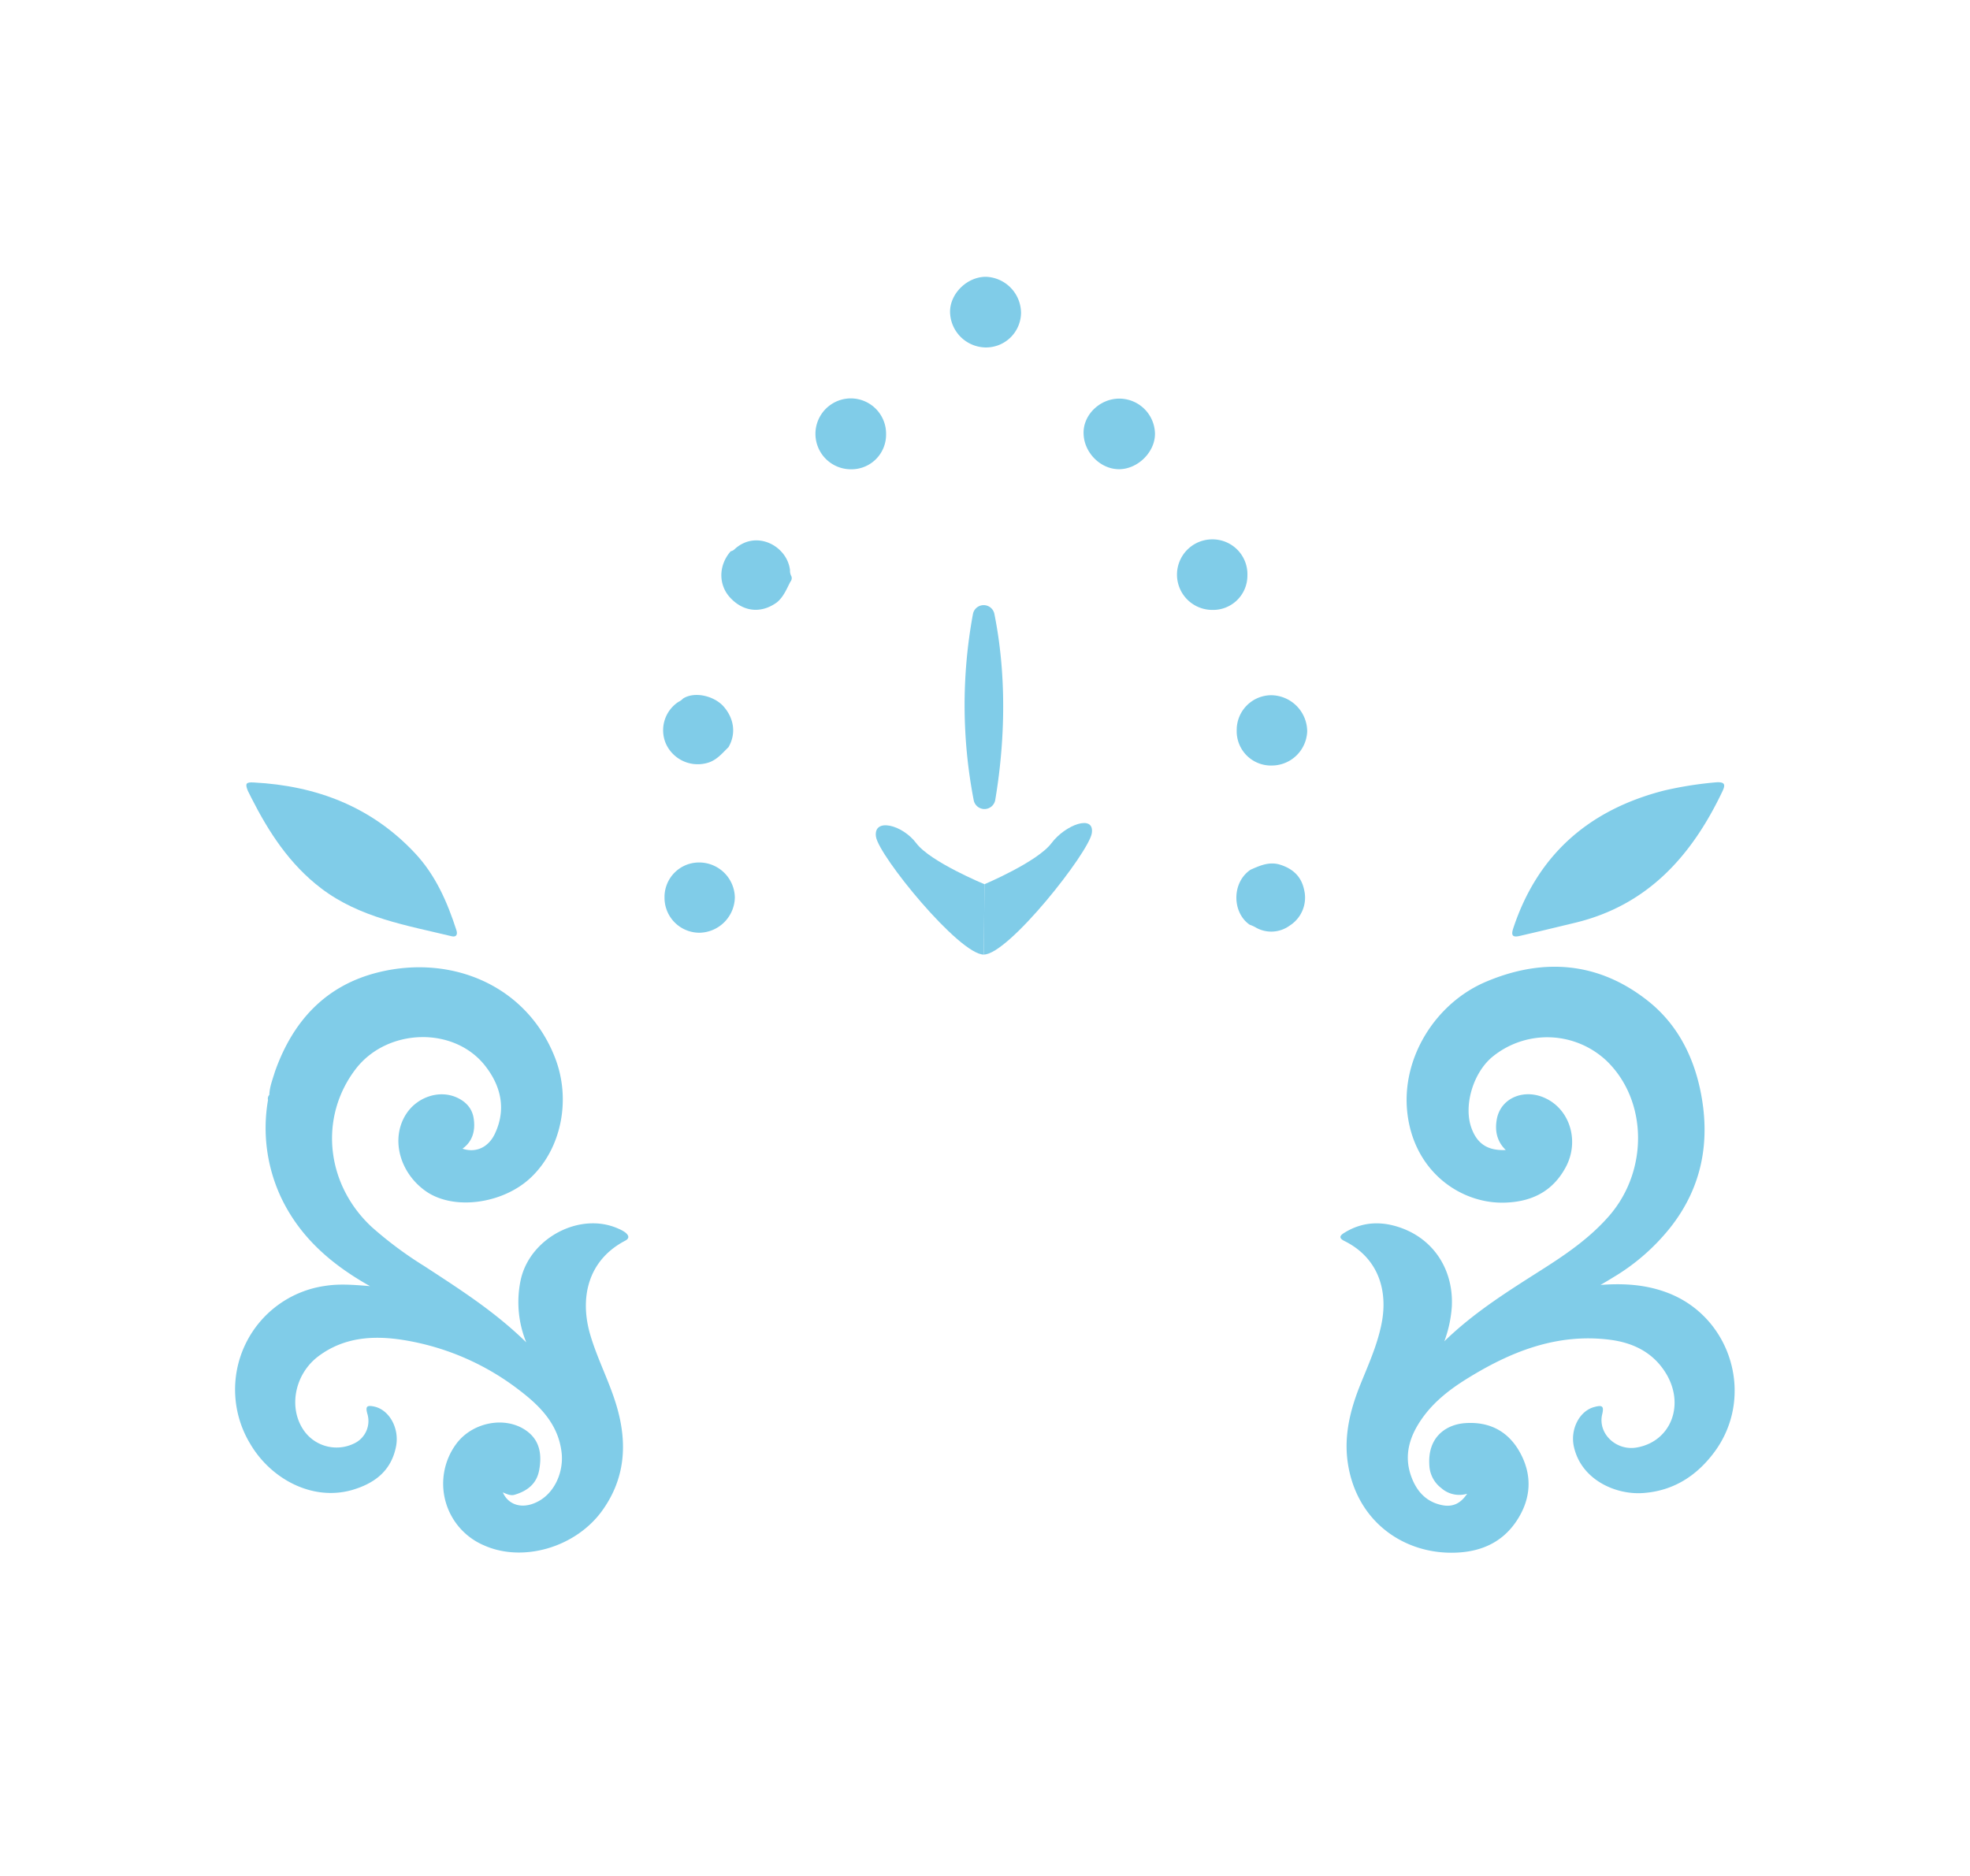 <svg id="Layer_1" data-name="Layer 1" xmlns="http://www.w3.org/2000/svg" viewBox="0 0 595.28 566.93"><defs><style>.cls-1{fill:#80cce8;}</style></defs><path class="cls-1" d="M483.64,388.32c6.83-.52,13.44-.15,19.91,2.24,19.68,7.24,26.95,31.64,14.39,48.4-5.43,7.25-12.52,11.67-21.6,12.26-8.17.53-18.52-4-20.75-14-1.17-5.22,1.64-10.81,6.14-12,2.5-.69,3-.25,2.4,2.23-1.34,5.78,4.21,11.09,10.45,10,10.43-1.83,14.75-13.14,8.6-22.78-3.89-6.11-9.9-8.94-16.82-9.8-16-2-30,3.66-43.18,11.85-5.08,3.16-9.83,6.84-13.35,11.79-3.83,5.37-5.75,11.21-3.38,17.72,1.6,4.4,4.46,7.66,9.32,8.64,3.13.63,5.56-.43,7.56-3.45a8.22,8.22,0,0,1-7.83-1.72,9.13,9.13,0,0,1-3.59-6.92c-.57-8.53,5.1-12.31,10.86-12.7,7.43-.51,13.13,2.55,16.64,9.08,3.68,6.85,3.2,13.8-1,20.26-4.79,7.38-12.17,10-20.6,9.82-14.81-.33-28.23-10.26-30.6-27.56-1.08-8,.8-15.63,3.78-23.07,2.36-5.87,5-11.66,6.34-17.91,2.32-10.51-.78-20.57-11.12-25.68-2.17-1.08-.85-1.95.25-2.61,5.49-3.31,11.29-3.41,17.16-1.24,9.89,3.66,15.64,12.86,15.08,23.72a37.42,37.42,0,0,1-2.26,10.46c9.24-9,19.83-15.49,30.3-22.17,7.1-4.54,13.95-9.34,19.54-15.78,11.83-13.64,11.57-34.69-.66-46.66a26.15,26.15,0,0,0-34.83-1.21c-5.71,4.88-8.55,14.63-6.19,21.28,1.72,4.84,4.95,7,10.4,6.73-2.72-2.63-3.31-5.83-2.72-9.23,1.15-6.59,8.47-9.58,15.07-6.24,7.19,3.63,9.9,13,5.76,20.69-3.94,7.32-10.31,10.49-18.57,10.69-13.23.33-27.41-9.47-29.31-27.41-1.74-16.49,8.63-32.9,23.73-39.32,17.22-7.32,34-6.13,49,5.76,8.67,6.86,13.61,16.36,15.83,27,3.14,15.1.66,29.21-9.12,41.56a63.69,63.69,0,0,1-17.22,15C486.19,386.82,484.91,387.57,483.64,388.32Z"/><path class="cls-1" d="M76.71,236.47c18.94,1,35.56,7.33,48.71,21.39,6.2,6.63,9.75,14.75,12.5,23.27.45,1.38-.13,2.13-1.4,1.82-13.7-3.32-27.79-5.59-39.47-14.48-9.54-7.26-15.86-17-21.16-27.48-.33-.67-.68-1.34-1-2C74,236.79,74.33,236.32,76.71,236.47Z"/><path class="cls-1" d="M519,236.39c2.06,0,2.48.64,1.49,2.72-9.25,19.47-22.55,34.44-44.47,39.74-5.6,1.35-11.2,2.71-16.81,4-2.1.49-2.63-.12-2-2.14,7.38-22.48,23-36,45.63-41.8A111,111,0,0,1,519,236.39Z"/><path class="cls-1" d="M189,372.5a9.48,9.48,0,0,0-2-1.12c-11.62-5.37-27.07,2.74-29.71,15.67a32.19,32.19,0,0,0,1.73,18.62c-9.56-9.36-20.19-16.1-30.74-23a115.76,115.76,0,0,1-15.94-11.85c-13.91-12.93-16-33.18-4.86-47.75,9.51-12.4,29.74-13,39.16-.92,4.69,6,6.36,12.95,3,20.26-2,4.43-5.91,6.07-9.89,4.73,2.75-1.95,4-5,3.39-9.11-.46-3.17-2.5-5.25-5.38-6.47-5.3-2.23-11.87.08-15.12,5.25-4.66,7.41-1.84,17.63,6,23.16,8.53,6,23.49,3.8,31.82-4.15,9.23-8.79,12.19-23.66,7.19-36.33-8.55-21.67-31.11-31.07-53.19-25.68-16.09,3.93-26,14.79-31.39,30.08-.69,2.31-1.61,4.56-1.69,7h0a1.59,1.59,0,0,0-.39,1.53,49.51,49.51,0,0,0,4.12,29.84h0c5.67,11.68,14.91,19.8,26.69,26.42-5-.41-9.22-.74-13.44-.09a31.65,31.65,0,0,0-22.76,47.73c6.15,10.52,18.61,17.38,30.69,14,6.92-2,12-5.83,13.41-13.34,1-5.44-2.12-11-6.73-11.93-2.1-.43-2.55,0-2,2.09a7.49,7.49,0,0,1-3.79,9A12.06,12.06,0,0,1,92,432.56c-5-6.83-3.08-17.29,4.32-22.77,7.69-5.7,16.49-6.26,25.49-4.84a77.32,77.32,0,0,1,35.31,15.33c6.32,4.83,11.72,10.43,12.6,18.9.62,5.92-2.38,13-8.68,15.26-3.95,1.43-7.55.09-9.1-3.42,1.17.46,2.28,1.09,3.6.7,3.78-1.14,6.61-3.28,7.37-7.37.87-4.63.29-9-3.81-11.94-6.32-4.56-16.24-2.67-21.14,3.82A20.25,20.25,0,0,0,146.2,467c11.74,5.29,27.66.67,35.68-10.35,7-9.65,7.76-20.2,4.56-31.35-2.15-7.48-5.84-14.36-8.05-21.81-3.3-11.12-.85-22.56,10.47-28.51C190.34,374.23,190,373.34,189,372.5Z"/><path class="cls-1" d="M376.93,174a10.36,10.36,0,0,1-10.65,10.32,10.66,10.66,0,0,1,.07-21.32A10.54,10.54,0,0,1,376.93,174Z"/><path class="cls-1" d="M338,120.47a10.79,10.79,0,0,1,11,10.45c.14,5.54-5.05,10.8-10.73,10.88s-10.72-5-10.84-10.75C327.23,125.52,332.18,120.59,338,120.47Z"/><path class="cls-1" d="M267.75,131.26A10.46,10.46,0,0,1,257,141.82a10.71,10.71,0,0,1,.23-21.42A10.67,10.67,0,0,1,267.75,131.26Z"/><path class="cls-1" d="M384.29,231.35A10.35,10.35,0,0,1,373.7,220.7a10.49,10.49,0,0,1,10.45-10.6A11,11,0,0,1,395,221,10.73,10.73,0,0,1,384.29,231.35Z"/><path class="cls-1" d="M297.67,105a10.91,10.91,0,0,1-10.59-10.89c.07-5.51,5.23-10.48,10.84-10.46a11,11,0,0,1,10.61,10.86A10.58,10.58,0,0,1,297.67,105Z"/><path class="cls-1" d="M211.21,260.65a10.78,10.78,0,0,1,10.84,10.58,10.89,10.89,0,0,1-10.56,10.65,10.55,10.55,0,0,1-10.69-10.64A10.42,10.42,0,0,1,211.21,260.65Z"/><path class="cls-1" d="M206.41,211.1c3.57-2.26,9.51-.74,12.29,2.46,3.16,3.64,3.76,8.24,1.43,12.24-2.06,2-3.81,4.27-7,4.91a10.55,10.55,0,0,1-11.93-6,10.25,10.25,0,0,1,3.8-12.59A4.83,4.83,0,0,0,206.41,211.1Z"/><path class="cls-1" d="M239.16,174.21a1.66,1.66,0,0,1-.33,1.6c-1.15,2.21-2.06,4.57-4.06,6.22-4.74,3.46-10.13,2.92-14.14-1.42-3.6-3.9-3.54-9.77.16-14a2.58,2.58,0,0,0,1.3-.74c6.47-5.82,15.79-.9,16.63,6.44A3.54,3.54,0,0,0,239.16,174.21Z"/><path class="cls-1" d="M377.62,279.46c-5.32-3.65-5.49-12.75.26-16.62,2.85-1.26,5.68-2.54,8.94-1.52,3.84,1.21,6.41,3.55,7.25,7.59a10,10,0,0,1-4.34,10.8,9.46,9.46,0,0,1-10.06.71A10.62,10.62,0,0,0,377.62,279.46Z"/><path class="cls-1" d="M294,185.55a151.39,151.39,0,0,0,.22,56.24,3.31,3.31,0,0,0,6.51,0c2.22-13.16,4.17-34.15-.24-56.18A3.3,3.3,0,0,0,294,185.55Z"/><path class="cls-1" d="M297.48,267.22s-16.38-6.76-20.6-12.39-13-7.79-12.19-2,25.14,35.66,32.6,35.66Z"/><path class="cls-1" d="M297.48,267.22s16-6.76,20.23-12.39,13.06-8.82,12.21-3.05-25.17,36.69-32.63,36.69Z"/></svg>